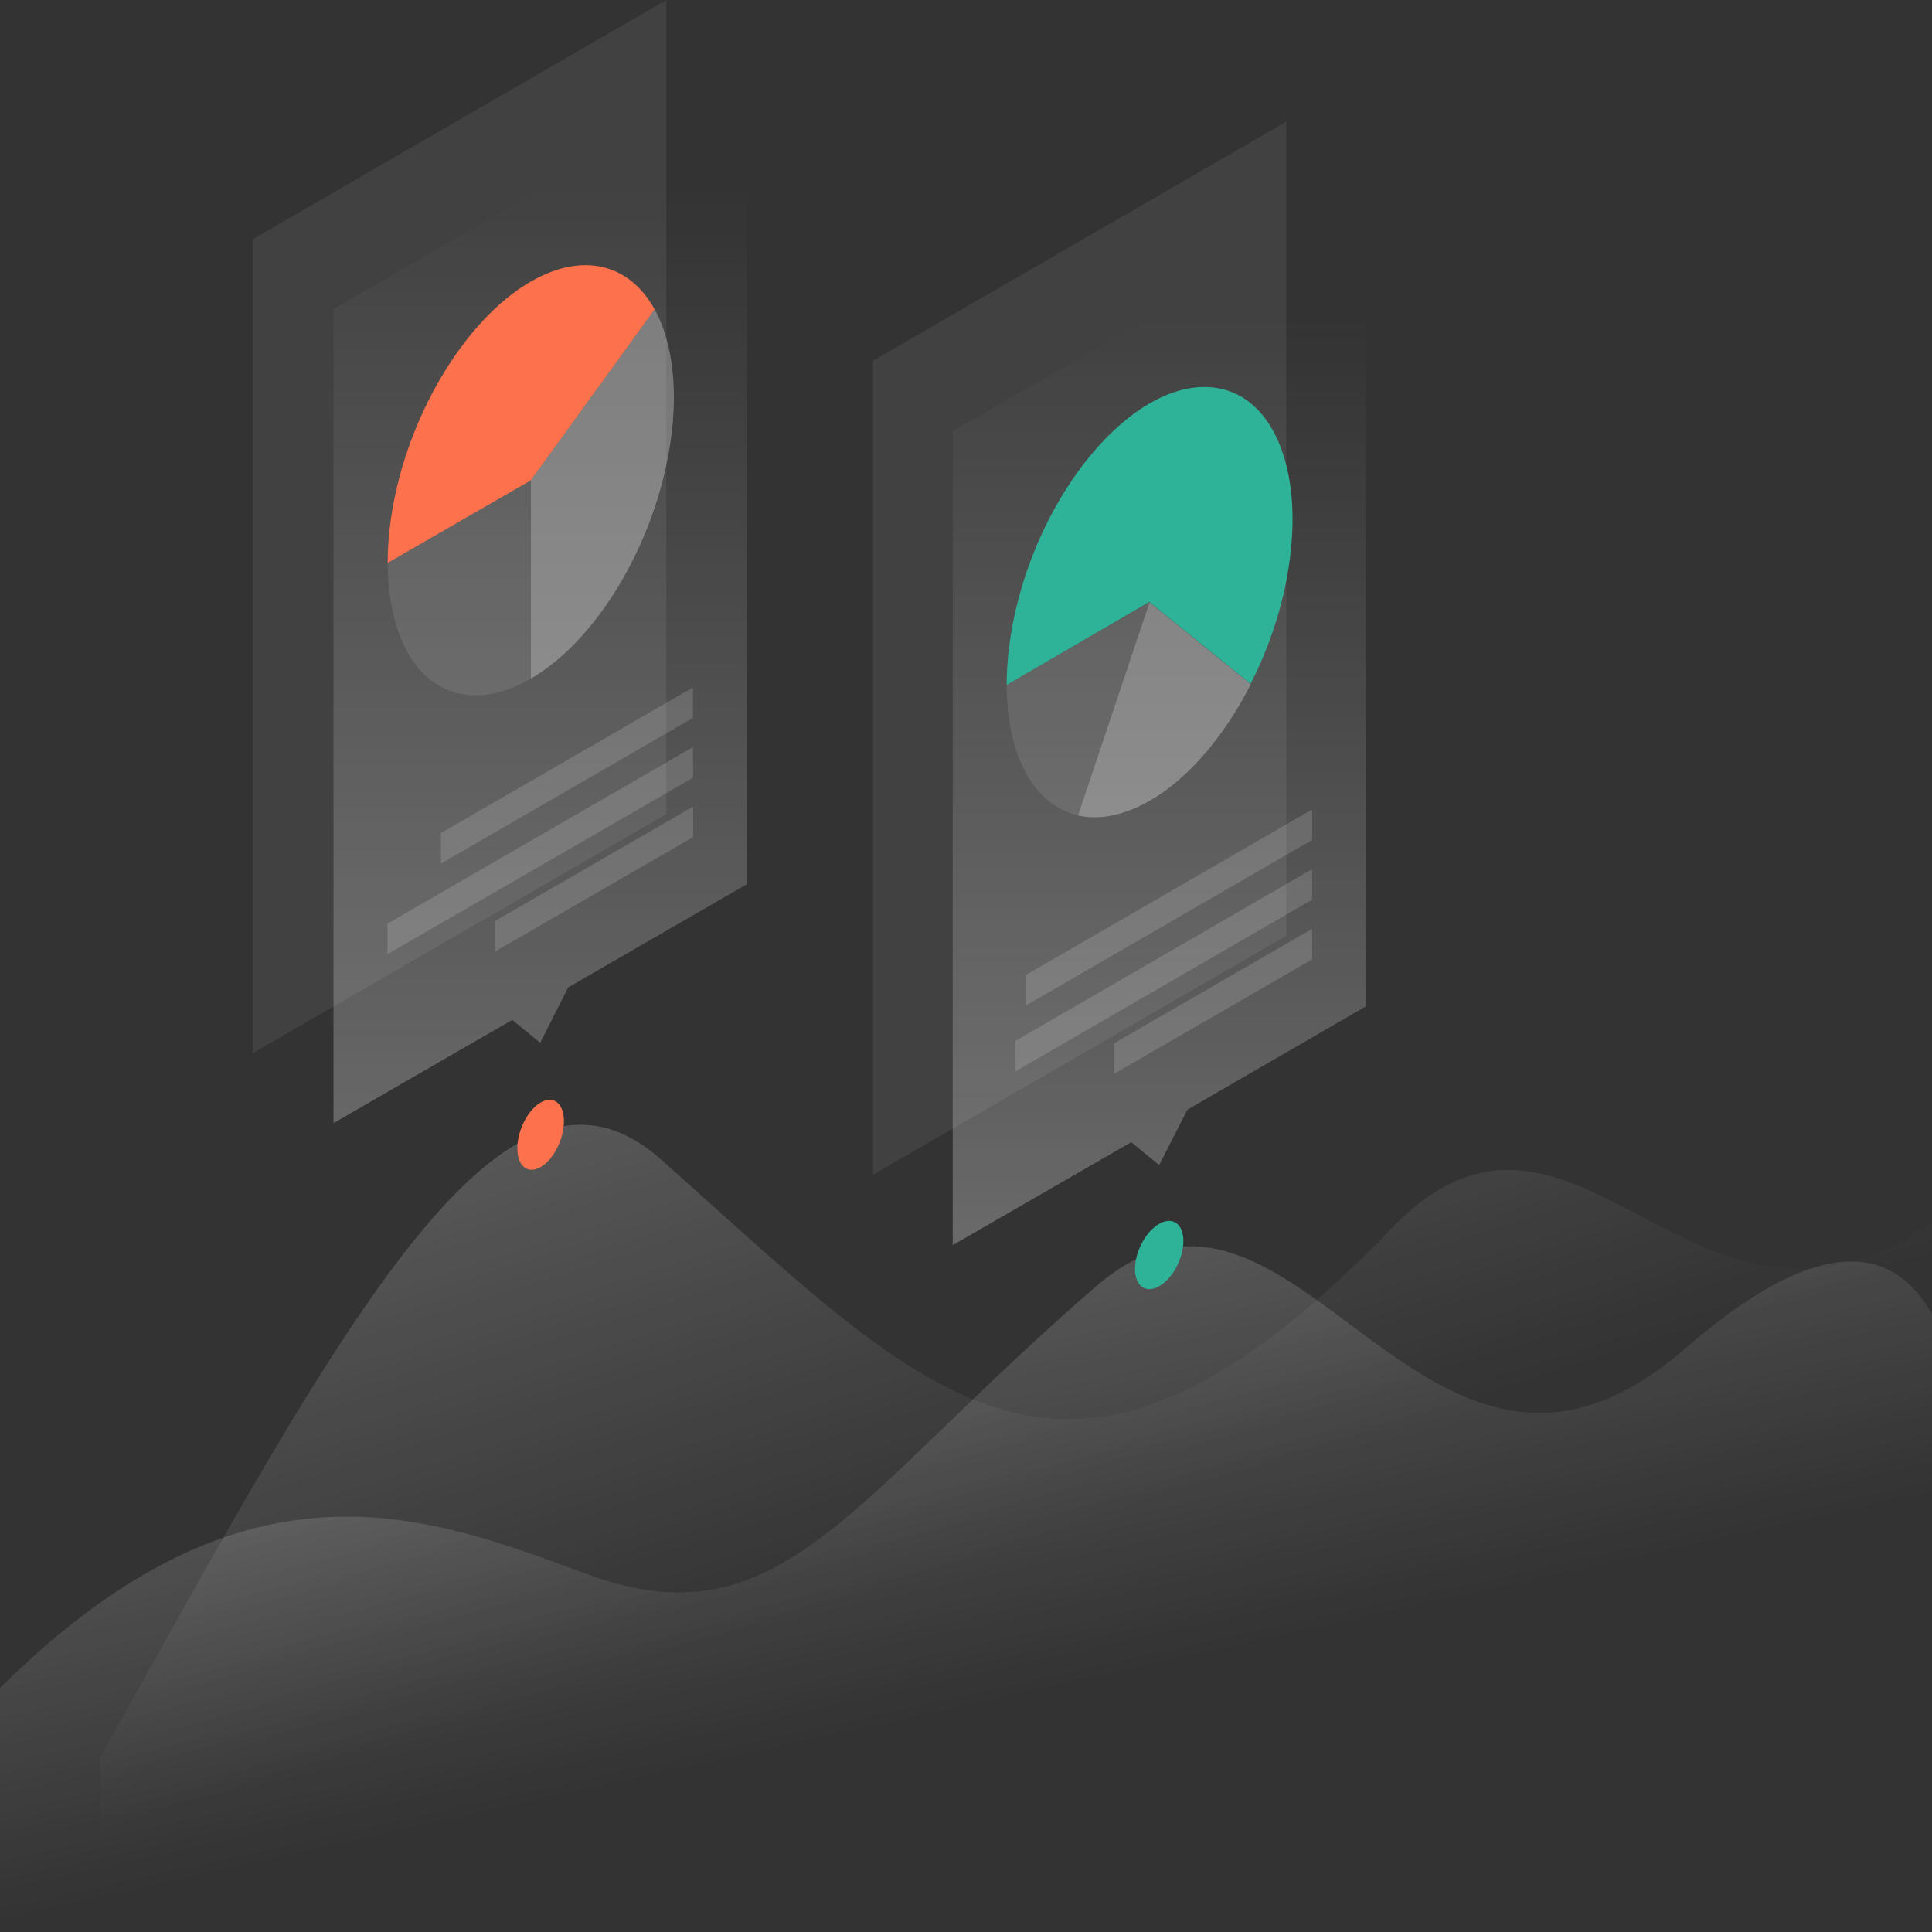 <svg width="160" height="160" viewBox="0 0 160 160" fill="none" xmlns="http://www.w3.org/2000/svg">
<rect x="0" y="0" width="160" height="160" fill="#333333" stroke="none"/>
<g clip-path="url(#clip0)">
<path opacity="0.3" d="M162.895 98.993C180.996 83.238 183.537 98.232 184.761 98.473C184.761 98.473 185.299 102.096 184.761 115.307L8.312 217.329V145.536C28.361 109.547 41.64 84.408 54.715 96.002C77.341 116.087 88.358 129.576 115.268 101.706C131.199 85.207 141.159 117.908 162.895 98.993Z" fill="url(#paint0_linear)"/>
<path opacity="0.3" d="M139.582 111.665C157.684 95.909 160.224 110.903 161.448 111.145C161.448 111.145 161.986 114.768 161.448 127.978L-15 230V158.207C13.561 116.663 32.386 124.392 48.706 130.393C64.693 136.265 70.553 124.002 90.787 106.518C107.442 92.119 117.846 130.561 139.582 111.665Z" fill="url(#paint1_linear)"/>
<path d="M42.846 95.092C42.846 93.605 43.717 91.915 44.775 91.301C45.832 90.688 46.703 91.376 46.703 92.862C46.703 94.349 45.832 96.039 44.775 96.652C43.699 97.266 42.846 96.578 42.846 95.092Z" fill="#FD724C"/>
<path d="M93.996 105.088C93.996 103.657 94.886 101.985 95.999 101.353C97.112 100.721 98.002 101.353 98.002 102.784C98.002 104.214 97.112 105.887 95.999 106.518C94.905 107.15 93.996 106.518 93.996 105.088Z" fill="#2EB398"/>
<path opacity="0.07" d="M55.179 0L20.943 19.806V87.214L55.179 67.426V0Z" fill="white"/>
<path opacity="0.3" d="M61.856 5.797L27.619 25.603V93.011L42.419 84.464L44.737 86.359L47.056 81.77L61.856 73.223V5.797Z" fill="url(#paint2_linear)"/>
<path opacity="0.1" d="M32.107 46.617C32.107 48.772 32.423 50.742 33.016 52.395C33.61 54.049 34.481 55.349 35.576 56.241C36.67 57.133 37.987 57.579 39.415 57.579C40.843 57.579 42.401 57.114 43.94 56.204V39.761L32.107 46.617Z" fill="white"/>
<path opacity="0.3" d="M43.959 56.204C46.036 54.996 48.076 53.064 49.875 50.574C51.674 48.085 53.176 45.149 54.215 42.046C55.253 38.943 55.809 35.785 55.809 32.905C55.809 30.025 55.253 27.498 54.215 25.603L43.959 39.761V56.204Z" fill="white"/>
<path d="M32.107 46.617C32.107 42.994 32.961 38.981 34.556 35.19C36.151 31.4 38.376 28.056 40.88 25.659C43.402 23.262 46.073 21.961 48.484 21.961C50.895 21.961 52.898 23.243 54.215 25.622L43.958 39.779L32.107 46.617Z" fill="#FD724C"/>
<path opacity="0.15" d="M57.386 56.929L36.522 68.987V71.514L57.386 59.456V56.929Z" fill="white"/>
<path opacity="0.15" d="M57.386 61.871L32.089 76.493V79.02L57.404 64.398L57.386 61.871Z" fill="white"/>
<path opacity="0.15" d="M57.404 66.795L41.01 76.27V78.797L57.404 69.321V66.795Z" fill="white"/>
<path opacity="0.07" d="M106.533 10.07L72.297 29.876V97.284L106.533 77.497V10.07Z" fill="white"/>
<path opacity="0.3" d="M113.136 15.923L78.899 35.711V103.118L93.681 94.59L95.999 96.485L98.336 91.896L113.136 83.331V15.923Z" fill="url(#paint3_linear)"/>
<path opacity="0.1" d="M83.369 56.724C83.369 59.604 83.925 62.131 84.964 64.026C86.003 65.921 87.505 67.129 89.304 67.538L95.22 49.868L83.369 56.724Z" fill="white"/>
<path opacity="0.3" d="M89.285 67.538C91.548 68.039 94.163 67.24 96.76 65.29C99.337 63.32 101.748 60.292 103.584 56.669L95.202 49.887L89.285 67.538Z" fill="white"/>
<path d="M83.369 56.724C83.369 54.012 83.851 51.076 84.76 48.159C85.669 45.242 87.004 42.436 88.618 40.002C90.231 37.568 92.104 35.562 94.033 34.168C95.981 32.775 97.928 32.05 99.727 32.05C101.526 32.05 103.121 32.756 104.345 34.131C105.587 35.506 106.422 37.494 106.812 39.928C107.201 42.362 107.09 45.149 106.533 48.066C105.977 50.983 104.957 53.919 103.566 56.631L95.183 49.85L83.369 56.724Z" fill="#2EB398"/>
<path opacity="0.15" d="M108.666 67.036L84.983 80.73V83.256L108.666 69.563V67.036Z" fill="white"/>
<path opacity="0.15" d="M108.666 71.978L84.074 86.211V88.737L108.666 74.505V71.978Z" fill="white"/>
<path opacity="0.15" d="M108.666 76.921L92.271 86.396V88.923L108.666 79.448V76.921Z" fill="white"/>
</g>
<defs>
<linearGradient id="paint0_linear" x1="64.42" y1="55.67" x2="86.964" y2="127.171" gradientUnits="userSpaceOnUse">
<stop stop-color="white"/>
<stop offset="1" stop-color="white" stop-opacity="0"/>
</linearGradient>
<linearGradient id="paint1_linear" x1="54.677" y1="86.464" x2="67.483" y2="144.327" gradientUnits="userSpaceOnUse">
<stop stop-color="white"/>
<stop offset="1" stop-color="white" stop-opacity="0"/>
</linearGradient>
<linearGradient id="paint2_linear" x1="44.737" y1="15.233" x2="44.737" y2="106.012" gradientUnits="userSpaceOnUse">
<stop stop-color="white" stop-opacity="0"/>
<stop offset="1" stop-color="white"/>
</linearGradient>
<linearGradient id="paint3_linear" x1="96.017" y1="26.286" x2="96.017" y2="112.245" gradientUnits="userSpaceOnUse">
<stop stop-color="white" stop-opacity="0"/>
<stop offset="1" stop-color="white"/>
</linearGradient>
<clipPath id="clip0">
<rect width="160" height="160" fill="white"/>
</clipPath>
</defs>
</svg>
